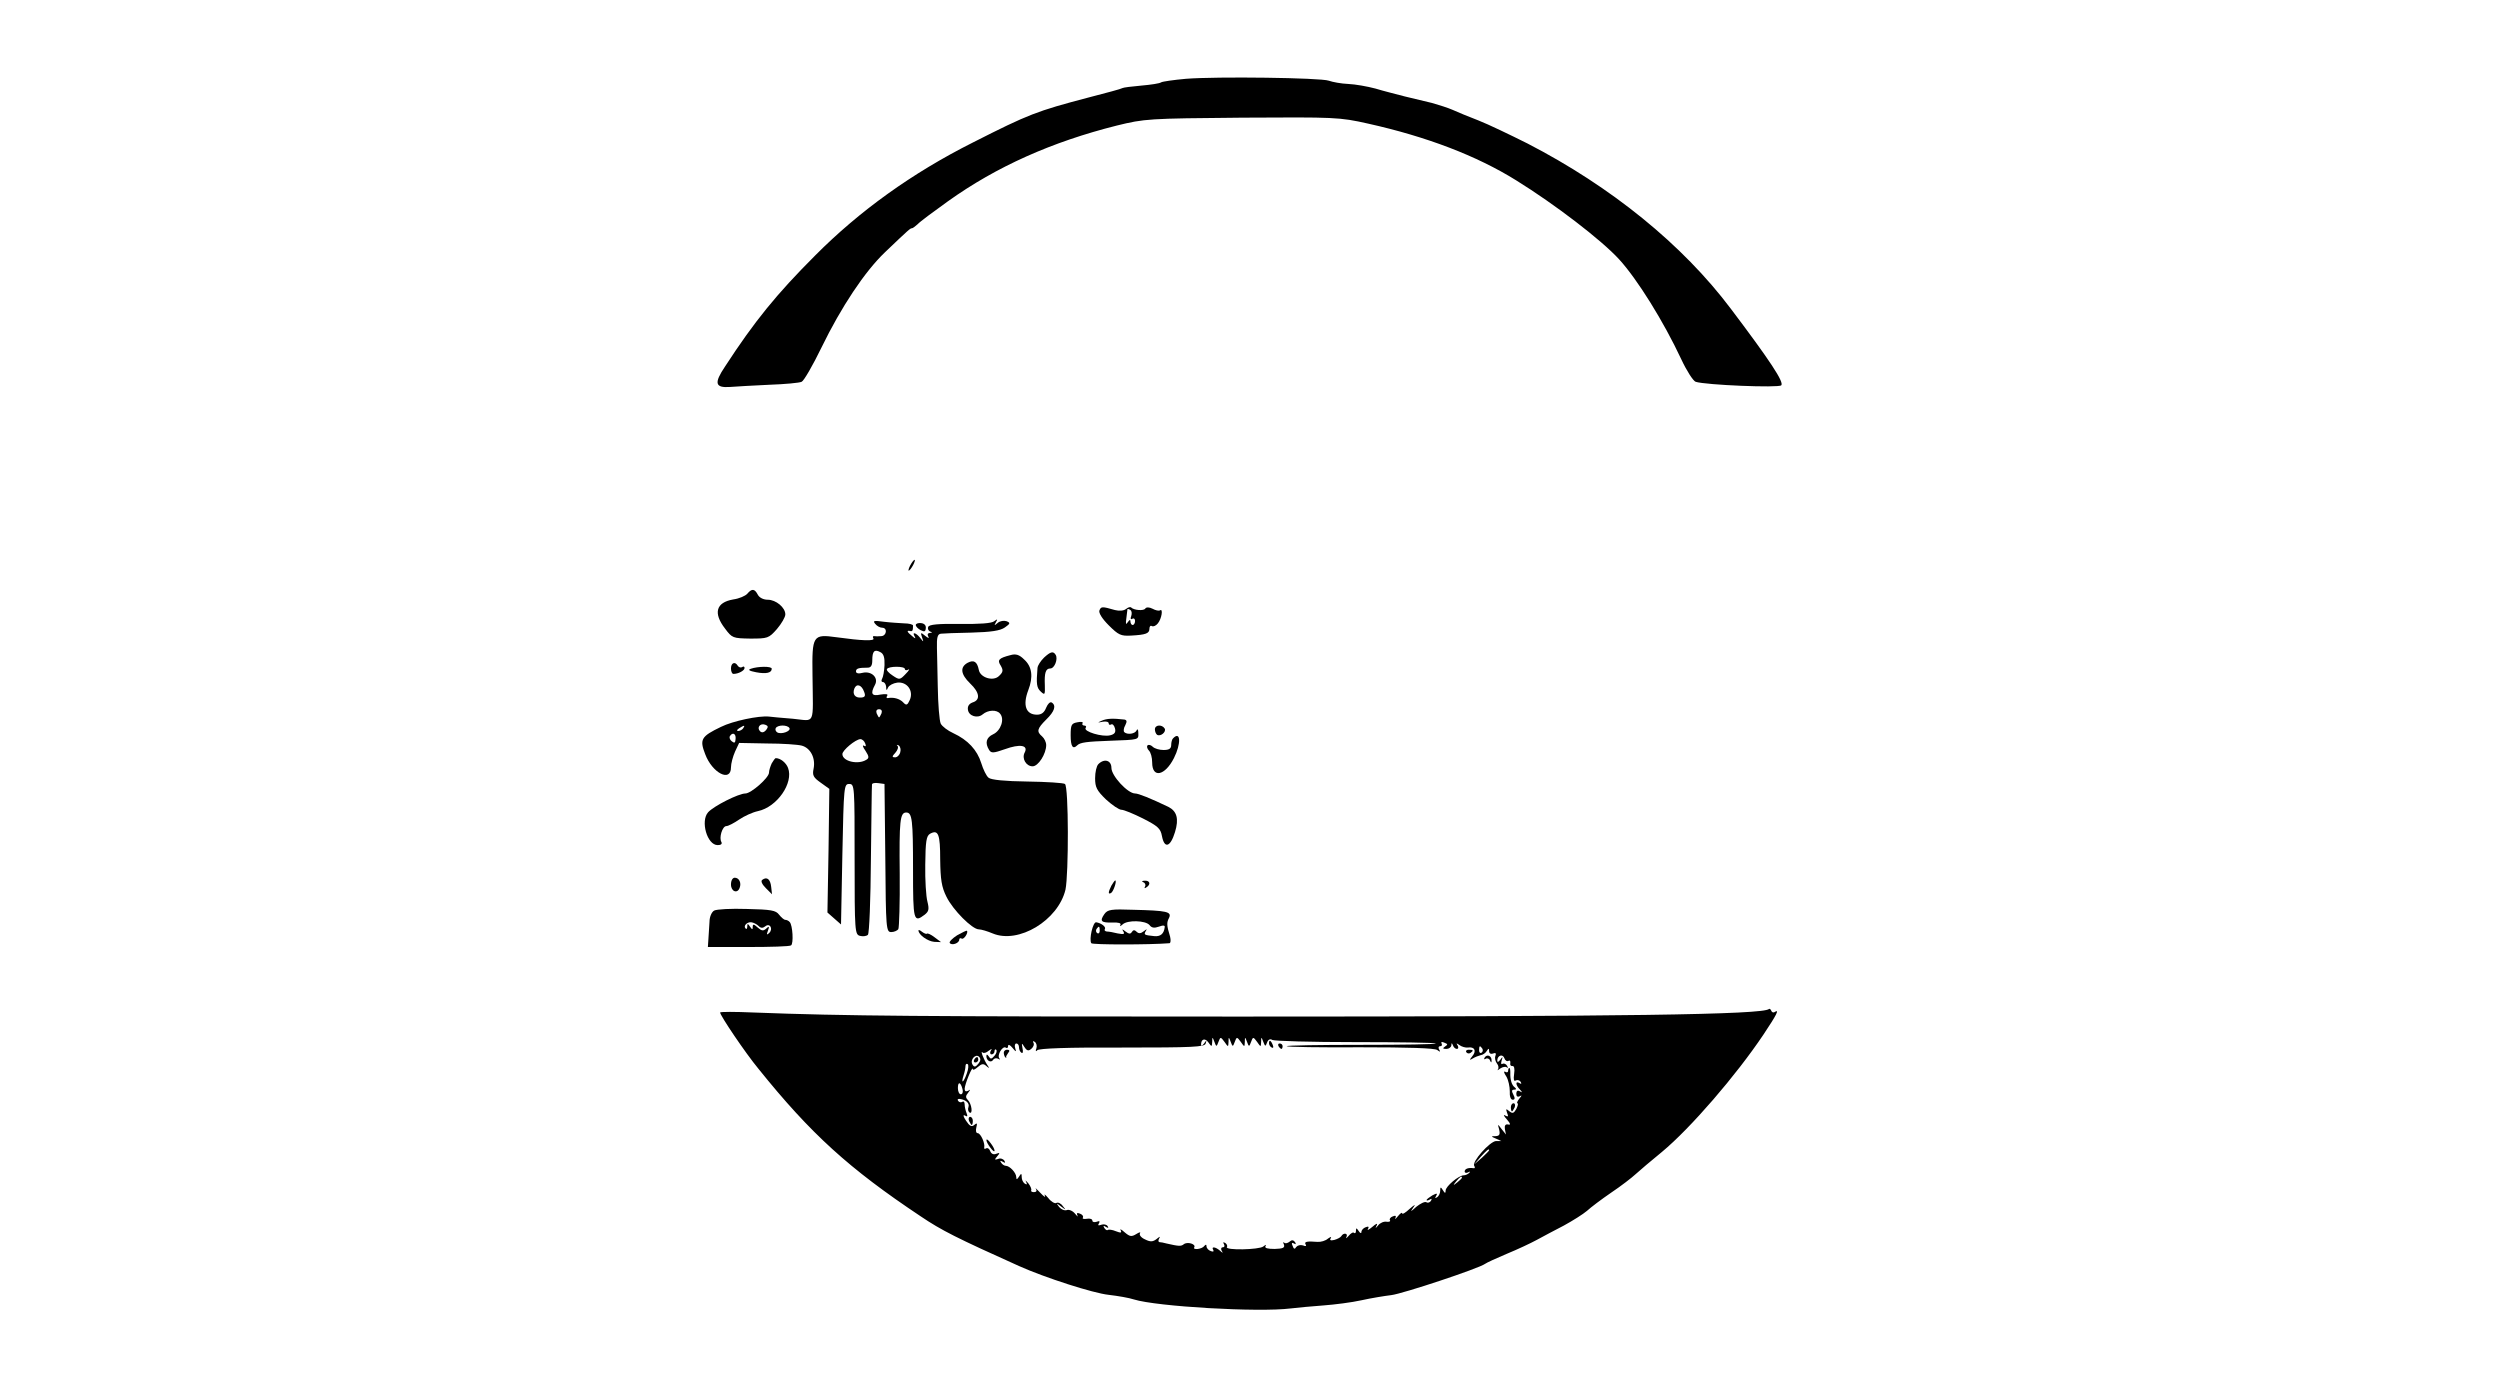 <?xml version="1.0" standalone="no"?>
<!DOCTYPE svg PUBLIC "-//W3C//DTD SVG 20010904//EN"
 "http://www.w3.org/TR/2001/REC-SVG-20010904/DTD/svg10.dtd">
<svg version="1.0" xmlns="http://www.w3.org/2000/svg"
 width="920pt" height="512pt" viewBox="0 0 920 512"
 preserveAspectRatio="xMidYMid meet">

<g transform="translate(0,512) scale(0.1,-0.1)"
fill="#000000" stroke="none">
<path d="M4364 4830 c-45 -4 -86 -10 -91 -13 -5 -4 -38 -9 -73 -12 -35 -3 -66
-7 -69 -9 -4 -3 -60 -18 -126 -35 -190 -50 -219 -61 -424 -165 -225 -113 -419
-253 -581 -416 -143 -143 -224 -243 -332 -409 -41 -61 -37 -79 19 -75 21 2 85
5 143 8 58 2 112 7 120 11 8 3 41 60 73 126 73 150 159 279 233 350 91 87 94
89 100 89 3 0 12 7 21 15 8 9 58 46 111 84 179 128 383 219 622 279 102 25
115 26 460 29 345 2 358 2 465 -22 215 -48 399 -118 545 -209 142 -88 313
-219 378 -290 67 -73 164 -229 229 -368 20 -43 44 -80 53 -83 37 -12 305 -23
315 -13 11 11 -40 89 -185 281 -178 237 -441 450 -749 609 -64 32 -145 71
-181 85 -36 14 -78 31 -95 39 -16 7 -50 18 -75 25 -25 6 -70 17 -100 24 -30 8
-79 20 -108 29 -30 8 -75 16 -100 17 -26 1 -58 7 -72 12 -30 11 -412 16 -526
7z"/>
<path d="M3350 3040 c-6 -11 -8 -20 -6 -20 3 0 10 9 16 20 6 11 8 20 6 20 -3
0 -10 -9 -16 -20z"/>
<path d="M2750 2935 c-7 -8 -30 -18 -52 -21 -63 -11 -74 -50 -30 -107 26 -35
29 -36 93 -37 64 0 68 1 98 35 17 20 31 44 31 54 0 25 -34 54 -65 54 -15 0
-30 7 -36 18 -12 23 -22 24 -39 4z"/>
<path d="M4046 2874 c-4 -9 10 -31 34 -55 36 -36 45 -40 82 -38 56 3 68 8 68
26 0 8 4 12 9 9 5 -3 15 1 22 10 14 17 20 56 8 48 -5 -3 -17 0 -28 6 -12 6
-22 6 -26 1 -5 -10 -43 -7 -53 4 -3 2 -11 0 -18 -6 -9 -7 -25 -8 -41 -4 -48
14 -51 13 -57 -1z m117 -21 c-4 -10 -2 -14 4 -10 5 3 10 0 10 -8 0 -8 -4 -15
-9 -15 -4 0 -8 6 -8 13 0 8 -3 7 -10 -3 -7 -11 -8 -6 -5 15 2 17 4 31 4 33 1
2 5 1 11 -3 5 -3 6 -13 3 -22z"/>
<path d="M3221 2824 c6 -8 18 -14 25 -14 21 0 17 -30 -3 -31 -10 -1 -22 -1
-26 0 -5 1 -6 -3 -3 -8 7 -11 -42 -9 -136 4 -87 12 -90 7 -88 -139 2 -190 12
-169 -72 -161 -40 3 -80 7 -88 8 -37 4 -133 -16 -177 -38 -73 -35 -79 -46 -58
-100 26 -70 95 -105 95 -49 0 14 7 40 15 58 l15 32 103 -2 c56 0 114 -4 128
-8 32 -9 51 -46 43 -85 -5 -24 -1 -32 26 -51 l32 -23 -3 -228 -4 -227 25 -22
25 -22 5 259 c5 250 6 258 25 258 20 0 20 -7 20 -277 0 -268 1 -277 20 -282
11 -3 24 -1 29 4 5 5 10 130 11 277 2 147 3 272 4 276 0 5 11 7 24 5 l22 -3 3
-272 c2 -262 3 -273 22 -273 10 0 22 5 26 11 3 6 6 97 5 203 -2 196 1 226 24
226 22 0 25 -26 25 -211 0 -188 2 -196 43 -165 15 12 17 20 10 48 -5 18 -9 80
-8 136 1 87 4 106 18 114 30 16 37 -1 37 -95 1 -74 5 -101 23 -137 24 -49 95
-120 119 -120 9 0 32 -7 51 -15 95 -40 241 48 268 161 12 56 12 381 -2 389 -5
4 -68 8 -139 9 -81 1 -133 6 -142 14 -8 6 -20 31 -27 54 -15 48 -49 85 -103
110 -20 9 -41 25 -46 35 -5 10 -10 72 -11 138 -1 66 -3 129 -3 140 -1 39 2 52
15 53 6 1 57 3 112 4 73 2 106 7 123 19 20 14 21 17 6 23 -9 3 -24 1 -32 -6
-13 -11 -14 -11 -7 2 7 12 6 13 -6 4 -9 -8 -55 -11 -126 -10 -80 1 -114 -2
-117 -11 -3 -6 0 -14 7 -17 9 -3 8 -5 -1 -5 -8 -1 -10 -6 -6 -13 5 -8 0 -7
-11 2 -17 14 -18 13 -12 -5 7 -19 6 -19 -7 -2 -15 19 -31 23 -20 5 5 -9 2 -9
-9 1 -19 15 -22 22 -8 19 9 -3 11 2 11 20 0 4 -15 8 -32 8 -18 1 -52 3 -76 6
-36 5 -41 4 -31 -8z m34 -152 c-1 -21 -5 -44 -9 -50 -4 -7 -2 -12 3 -12 6 0
11 -8 12 -17 0 -15 2 -15 7 -3 4 8 19 16 34 18 36 4 61 -30 46 -64 -9 -20 -13
-21 -25 -8 -13 13 -35 19 -56 15 -5 -1 -6 3 -2 9 4 6 -5 7 -25 4 -32 -7 -38 3
-20 36 14 26 -13 52 -46 44 -14 -4 -24 -2 -24 5 0 11 9 14 43 14 12 0 17 8 17
27 0 34 8 42 30 30 12 -6 16 -20 15 -48z m75 -14 c0 -5 6 -6 13 -2 6 4 2 -4
-10 -16 -21 -22 -23 -23 -48 -6 -14 9 -24 20 -21 24 6 11 66 11 66 0z m-150
-84 c6 -15 3 -20 -11 -21 -22 -2 -33 12 -25 33 8 20 27 14 36 -12z m64 -79
c-4 -8 -7 -15 -9 -15 -2 0 -5 7 -9 15 -3 9 0 15 9 15 9 0 12 -6 9 -15z m-425
-62 c-8 -9 -16 -10 -22 -4 -13 13 0 31 19 24 11 -4 12 -8 3 -20z m-84 7 c-3
-5 -12 -10 -18 -10 -7 0 -6 4 3 10 19 12 23 12 15 0z m170 1 c7 -12 -31 -25
-45 -16 -6 4 -8 11 -5 16 8 12 42 12 50 0z m-198 -40 c-1 -15 -4 -17 -14 -9
-7 5 -10 14 -7 19 10 16 23 9 21 -10z m477 -17 c4 -9 2 -13 -5 -8 -6 3 -4 -5
6 -19 13 -20 14 -27 3 -33 -30 -19 -88 -6 -88 21 0 14 48 54 66 55 7 0 15 -7
18 -16z m129 -32 c-2 -10 -11 -19 -19 -19 -12 0 -12 3 1 17 8 9 12 20 8 25 -5
4 -3 5 4 2 6 -4 9 -15 6 -25z"/>
<path d="M3370 2820 c0 -5 8 -14 18 -19 14 -7 18 -6 19 8 1 10 -6 17 -18 18
-10 1 -19 -2 -19 -7z"/>
<path d="M3718 2709 c-43 -11 -49 -18 -35 -39 9 -16 9 -23 -6 -37 -21 -22 -70
-7 -75 22 -6 30 -18 38 -41 26 -29 -16 -26 -42 9 -76 35 -33 39 -61 9 -70 -13
-5 -19 -14 -17 -27 3 -23 35 -33 54 -17 20 17 52 18 64 3 18 -20 3 -63 -25
-76 -26 -12 -31 -32 -15 -58 8 -12 15 -12 58 3 55 20 87 15 73 -12 -12 -22 5
-51 29 -51 21 0 50 46 50 78 0 11 -7 25 -15 32 -21 18 -19 28 15 62 31 30 38
52 20 63 -6 3 -14 -5 -20 -19 -7 -18 -17 -26 -34 -26 -41 0 -53 35 -32 90 19
49 14 87 -15 113 -18 18 -31 22 -51 16z"/>
<path d="M3842 2700 c-12 -12 -23 -28 -24 -38 -5 -60 -3 -73 12 -87 15 -14 16
-12 15 23 -2 46 3 62 20 62 16 0 29 35 20 50 -9 15 -19 12 -43 -10z"/>
<path d="M2690 2660 c0 -11 4 -20 9 -20 18 0 41 12 41 22 0 5 -4 7 -9 3 -5 -3
-12 -1 -16 5 -10 17 -25 11 -25 -10z"/>
<path d="M2763 2659 c-12 -4 -6 -8 20 -13 37 -7 57 -2 57 13 0 10 -51 9 -77 0z"/>
<path d="M4055 2468 c-18 -8 -18 -8 3 -4 12 2 22 0 22 -6 0 -5 4 -7 9 -4 5 3
11 -3 14 -14 4 -15 -1 -22 -18 -26 -29 -7 -98 14 -90 27 4 5 1 9 -5 9 -6 0 -9
4 -6 9 3 4 -6 6 -19 3 -22 -4 -25 -9 -25 -48 0 -41 8 -53 24 -37 11 11 35 14
121 17 108 4 105 3 104 29 0 12 -3 16 -6 10 -5 -14 -35 -18 -46 -7 -3 4 -2 15
4 25 7 14 6 19 -3 21 -43 5 -65 4 -83 -4z"/>
<path d="M4250 2436 c0 -8 4 -17 8 -20 13 -8 35 11 28 23 -10 16 -36 14 -36
-3z"/>
<path d="M4317 2403 c-4 -3 -7 -15 -7 -25 0 -13 -8 -18 -28 -18 -15 0 -33 5
-40 12 -6 6 -15 9 -19 5 -4 -4 -1 -13 5 -19 7 -7 12 -26 12 -44 0 -59 47 -49
80 16 27 53 25 102 -3 73z"/>
<path d="M2840 2311 c-5 -11 -10 -26 -10 -34 0 -19 -66 -77 -87 -77 -25 0
-116 -46 -137 -69 -29 -32 -4 -121 35 -121 12 0 17 4 14 11 -10 15 3 59 18 59
7 0 28 11 47 24 19 13 50 27 69 31 71 15 132 104 111 159 -7 19 -28 36 -45 36
-3 0 -9 -9 -15 -19z"/>
<path d="M4042 2308 c-7 -7 -12 -30 -12 -52 0 -33 6 -45 40 -78 23 -21 48 -38
57 -38 9 0 45 -15 79 -32 55 -28 65 -37 70 -65 9 -47 31 -41 48 15 15 49 7 77
-25 93 -65 31 -109 49 -122 49 -27 0 -87 65 -87 94 0 28 -26 36 -48 14z"/>
<path d="M2690 1865 c0 -26 24 -35 32 -12 7 18 -2 37 -18 37 -8 0 -14 -10 -14
-25z"/>
<path d="M2805 1882 c-6 -4 -1 -16 13 -30 l23 -23 -3 27 c-3 29 -16 39 -33 26z"/>
<path d="M4090 1861 c-12 -24 -13 -34 -1 -27 9 6 22 46 15 46 -2 0 -8 -9 -14
-19z"/>
<path d="M4208 1873 c6 -2 9 -10 6 -15 -4 -7 -2 -8 4 -4 18 11 14 26 -5 25
-11 0 -13 -3 -5 -6z"/>
<path d="M2628 1769 c-9 -5 -17 -23 -17 -41 -1 -18 -3 -46 -4 -63 l-2 -30 148
0 c82 0 153 2 158 6 10 6 6 75 -5 86 -4 5 -12 8 -16 8 -5 0 -15 9 -23 19 -12
16 -29 19 -119 21 -57 2 -111 -1 -120 -6z m164 -57 c8 -8 15 -8 24 -1 17 14
30 -9 15 -24 -9 -9 -11 -7 -5 8 6 16 4 18 -6 8 -11 -10 -17 -9 -32 4 -14 13
-18 13 -18 2 0 -11 -2 -11 -10 1 -8 12 -10 12 -10 1 0 -8 -3 -12 -6 -8 -10 9
5 25 21 23 8 -1 20 -7 27 -14z"/>
<path d="M4064 1756 c-18 -26 -12 -32 30 -31 22 1 33 -2 29 -9 -3 -6 0 -5 8 2
18 17 84 15 99 -2 8 -11 18 -12 35 -6 16 6 23 5 21 -3 -3 -24 -16 -34 -38 -32
-38 4 -39 5 -32 18 6 9 5 9 -7 0 -11 -9 -19 -9 -26 -2 -8 8 -13 7 -18 -1 -5
-8 -11 -7 -23 2 -13 10 -14 10 -8 0 6 -10 1 -11 -21 -7 -15 4 -33 7 -40 7 -7
1 -10 5 -7 9 5 8 -13 22 -32 25 -12 2 -27 -63 -18 -77 3 -6 214 -6 288 0 4 1
5 11 2 24 -13 42 -13 52 -4 69 11 23 -8 27 -131 30 -82 3 -95 1 -107 -16z
m-17 -61 c0 -8 -4 -12 -9 -9 -5 3 -6 10 -3 15 9 13 12 11 12 -6z"/>
<path d="M3380 1696 c0 -16 34 -40 58 -42 l25 -1 -24 18 c-13 10 -26 16 -28
13 -2 -2 -10 1 -18 7 -7 6 -13 8 -13 5z"/>
<path d="M3522 1678 c-17 -11 -30 -24 -27 -28 7 -11 35 -1 35 12 0 5 4 7 9 4
8 -5 26 23 19 29 -2 1 -18 -7 -36 -17z"/>
<path d="M6510 1407 c-21 -21 -535 -28 -1955 -28 -1169 0 -1440 2 -1782 15
-68 3 -123 3 -123 0 0 -11 93 -149 141 -207 193 -240 333 -367 597 -543 77
-52 133 -80 362 -183 96 -43 273 -100 330 -106 34 -4 75 -11 93 -17 83 -26
458 -48 577 -33 25 3 79 8 120 11 41 3 104 11 140 19 36 8 85 16 110 19 42 5
322 98 345 115 5 4 42 21 80 37 39 16 88 39 110 51 22 12 67 36 100 53 33 18
71 42 85 54 14 13 54 43 89 67 36 24 76 55 90 68 14 13 58 50 97 82 106 88
273 282 373 431 50 75 60 95 42 84 -5 -4 -11 -1 -13 5 -2 5 -6 8 -8 6z m-2049
-121 c0 19 1 19 8 0 7 -19 8 -19 15 0 7 19 8 19 22 0 14 -20 14 -20 15 0 0 19
1 19 8 0 7 -19 8 -19 15 0 7 19 8 19 22 0 14 -20 14 -20 15 0 0 19 1 19 8 0 7
-19 8 -19 15 0 7 19 8 19 22 0 14 -20 14 -20 15 0 0 19 1 19 8 0 7 -18 8 -18
14 -2 4 11 12 14 19 9 7 -4 144 -8 305 -8 160 0 294 -2 297 -5 2 -3 -121 -5
-274 -5 -153 0 -277 -2 -275 -5 2 -3 124 -5 272 -4 175 0 273 -3 282 -10 11
-8 13 -8 7 2 -4 7 -2 12 4 12 6 0 8 4 5 10 -3 6 1 7 10 3 13 -5 14 -7 3 -14
-10 -7 -9 -9 5 -9 9 0 17 6 18 13 0 10 2 10 6 0 2 -7 9 -13 14 -13 6 0 7 6 3
13 -6 9 -4 9 7 1 8 -6 22 -10 31 -9 24 4 33 -12 16 -32 -11 -14 -11 -16 2 -8
8 5 21 10 29 12 8 1 18 8 22 15 7 11 9 11 9 -1 0 -7 6 -11 14 -8 10 4 13 1 9
-9 -3 -8 0 -20 6 -28 6 -7 7 -17 3 -22 -4 -4 0 -3 9 4 9 6 20 8 24 4 5 -4 5
-1 1 6 -4 7 -12 10 -17 7 -5 -3 -6 2 -3 12 5 15 4 16 -5 3 -7 -9 -11 -10 -11
-3 0 19 20 26 26 9 3 -9 10 -13 15 -10 5 3 8 0 7 -8 -2 -7 2 -12 8 -11 6 1 9
-10 6 -29 -3 -20 -1 -29 6 -24 6 3 14 1 18 -5 4 -8 3 -9 -4 -5 -16 10 -15 -7
1 -23 10 -11 10 -13 0 -7 -8 5 -13 1 -13 -9 0 -10 5 -13 13 -9 8 5 8 2 -2 -9
-7 -9 -10 -17 -7 -17 4 0 2 -9 -4 -21 -9 -16 -14 -18 -26 -8 -12 10 -13 9 -8
-6 6 -14 4 -16 -7 -10 -8 5 -5 -2 6 -14 14 -16 15 -22 5 -19 -10 2 -14 -4 -12
-17 l4 -20 -16 20 c-15 20 -15 20 -9 -2 4 -18 1 -23 -13 -24 -18 0 -18 -1 1
-9 l20 -9 -20 0 c-23 -2 -89 -76 -80 -91 4 -6 3 -10 -2 -9 -19 3 -33 -2 -33
-12 0 -5 6 -7 13 -3 7 4 8 3 4 -2 -5 -5 -14 -9 -20 -9 -19 0 -67 -41 -67 -56
0 -11 -3 -11 -10 1 -8 13 -10 13 -10 -2 0 -9 -5 -20 -12 -24 -7 -5 -8 -3 -3 5
6 10 3 11 -14 2 -11 -7 -21 -14 -21 -17 0 -3 5 -2 12 2 7 4 8 3 4 -5 -4 -6
-12 -9 -17 -5 -6 3 -22 -5 -37 -17 -21 -19 -23 -20 -12 -4 11 15 8 14 -13 -4
-15 -14 -27 -21 -27 -16 0 5 -7 0 -16 -11 -8 -10 -13 -13 -9 -7 4 9 1 11 -9 7
-9 -3 -14 -10 -11 -14 3 -5 -3 -7 -12 -6 -10 2 -24 -4 -31 -13 -10 -12 -12
-13 -6 -1 5 10 -1 8 -16 -5 -13 -11 -20 -14 -16 -8 5 9 2 11 -8 7 -9 -3 -16
-11 -16 -18 0 -6 -5 -4 -10 4 -8 12 -10 12 -10 1 0 -8 -3 -11 -7 -8 -3 4 -12
-1 -20 -11 -8 -9 -12 -11 -8 -4 7 14 -11 17 -19 3 -3 -5 -15 -11 -26 -14 -13
-3 -18 -1 -13 6 4 7 0 6 -10 -1 -9 -8 -26 -13 -39 -12 -38 3 -50 1 -43 -10 4
-6 -1 -7 -10 -3 -10 3 -20 0 -25 -6 -5 -9 -9 -8 -13 4 -5 10 -3 14 5 9 7 -4 8
-3 4 5 -6 8 -12 9 -20 2 -7 -6 -16 -8 -20 -4 -4 4 -5 1 -1 -7 4 -12 -4 -15
-34 -16 -26 0 -38 3 -34 10 4 7 1 6 -8 -1 -15 -12 -141 -15 -134 -2 3 4 0 11
-6 15 -8 4 -9 3 -5 -4 4 -7 2 -12 -4 -12 -6 0 -8 -6 -4 -13 6 -9 4 -9 -7 1
-16 14 -33 16 -24 2 3 -6 -1 -7 -9 -4 -9 3 -16 11 -16 18 0 7 -3 7 -8 1 -8
-12 -44 -16 -37 -5 7 12 -26 22 -39 11 -10 -8 -19 -7 -63 3 -10 3 -22 5 -26 5
-5 1 -5 7 -1 14 5 8 2 7 -9 -2 -14 -11 -23 -12 -43 -2 -14 6 -22 16 -19 22 4
6 -2 5 -13 -2 -18 -11 -24 -10 -43 6 -12 11 -19 14 -15 8 5 -10 1 -11 -17 -4
-14 6 -27 7 -30 5 -3 -3 -8 0 -13 7 -5 8 -3 10 6 4 8 -5 11 -4 6 3 -4 6 -14 8
-23 5 -11 -4 -14 -3 -9 5 5 8 2 10 -8 6 -9 -3 -16 -1 -16 4 0 6 -9 9 -20 7
-11 -2 -18 0 -15 4 3 5 -2 12 -11 15 -10 4 -13 2 -9 -7 4 -6 0 -4 -9 7 -8 10
-22 16 -30 13 -8 -3 -20 2 -28 11 -12 16 -11 16 7 2 19 -14 19 -14 6 2 -7 10
-18 15 -24 11 -5 -3 -19 5 -29 18 -11 13 -17 17 -13 9 4 -8 -3 -4 -16 10 -13
14 -21 21 -17 15 5 -7 2 -12 -7 -12 -8 0 -12 3 -10 7 2 4 -3 16 -11 26 -9 10
-12 13 -8 5 5 -9 3 -12 -4 -7 -7 4 -12 15 -12 24 0 15 -2 15 -10 2 -7 -11 -10
-12 -10 -2 0 16 -24 42 -39 42 -5 0 -13 5 -17 12 -5 7 -3 8 6 3 9 -6 11 -4 6
4 -5 7 -15 10 -23 6 -13 -4 -14 -3 -3 10 11 13 10 14 -4 9 -10 -4 -18 0 -22
10 -3 9 -10 13 -15 10 -5 -3 -8 -2 -7 3 4 15 -13 53 -24 53 -6 0 -8 9 -5 21 4
16 3 18 -8 9 -9 -8 -17 -4 -30 16 -10 15 -12 23 -4 19 9 -6 11 -3 6 9 -4 10
-7 24 -7 32 0 9 -4 13 -9 9 -5 -3 -12 -1 -15 4 -4 5 0 8 6 7 23 -3 37 -16 32
-30 -3 -8 -1 -16 4 -20 13 -8 8 32 -6 46 -9 9 -9 15 1 27 9 12 9 13 0 7 -8 -4
-13 -2 -13 7 0 16 29 87 30 73 0 -5 8 -2 18 7 15 13 21 14 32 4 12 -10 12 -9
4 3 -13 19 -28 57 -18 47 4 -4 14 -1 22 6 13 9 14 9 8 0 -4 -7 -2 -13 3 -13 6
0 11 5 11 12 0 6 3 8 6 5 4 -4 1 -14 -6 -22 -11 -13 -15 -13 -21 -3 -6 9 -9 9
-9 1 0 -16 17 -26 25 -13 4 6 12 7 18 4 7 -4 9 -4 5 1 -10 11 11 47 23 40 5
-4 9 -1 9 6 0 7 7 4 16 -7 13 -16 15 -16 10 -1 -3 9 -1 17 4 17 6 0 10 -6 10
-14 0 -8 4 -17 9 -20 5 -4 7 4 4 16 -4 21 -3 21 7 5 9 -14 15 -16 26 -6 7 6
11 16 7 22 -3 6 -1 7 5 3 6 -4 9 -14 6 -24 -4 -10 -2 -13 3 -7 5 7 113 11 312
10 262 0 305 2 308 15 4 13 3 13 -6 0 -6 -8 -11 -10 -11 -4 0 21 15 25 27 8
12 -17 13 -17 14 2z m994 -25 c3 -5 2 -12 -3 -15 -5 -3 -9 1 -9 9 0 17 3 19
12 6z m-1855 -56 c-10 -12 -15 -13 -21 -3 -11 17 11 42 24 29 7 -7 6 -15 -3
-26z m-42 -35 c-12 -35 -23 -41 -12 -7 4 12 7 27 7 34 0 7 4 10 8 7 4 -2 3
-18 -3 -34z m-16 -58 c3 -10 0 -19 -6 -19 -6 0 -11 10 -11 23 0 25 10 23 17
-4z m1938 -225 c0 -2 -12 -14 -27 -28 l-28 -24 24 28 c23 25 31 32 31 24z
m-100 -101 c0 -2 -8 -10 -17 -17 -16 -13 -17 -12 -4 4 13 16 21 21 21 13z"/>
<path d="M4670 1281 c0 -6 4 -13 10 -16 6 -3 7 1 4 9 -7 18 -14 21 -14 7z"/>
<path d="M4705 1270 c3 -5 8 -10 11 -10 2 0 4 5 4 10 0 6 -5 10 -11 10 -5 0
-7 -4 -4 -10z"/>
<path d="M3694 1244 c1 -8 4 -15 7 -16 2 -2 3 -1 2 1 -2 2 2 9 7 16 7 8 5 12
-4 12 -8 0 -13 -6 -12 -13z"/>
<path d="M5396 1248 c3 -5 10 -6 15 -3 13 9 11 12 -6 12 -8 0 -12 -4 -9 -9z"/>
<path d="M5464 1229 c-4 -7 -3 -9 4 -5 5 3 13 0 15 -6 4 -9 6 -10 6 -1 1 17
-16 25 -25 12z"/>
<path d="M5550 1179 c0 -5 -5 -7 -11 -3 -6 3 -5 -4 4 -17 8 -13 13 -38 13 -55
-1 -18 3 -31 11 -31 8 0 9 6 2 19 -7 13 -6 18 3 18 8 0 9 3 3 8 -12 8 -18 29
-17 55 0 9 -1 17 -4 17 -2 0 -4 -5 -4 -11z"/>
<path d="M5560 1045 c0 -8 2 -15 4 -15 2 0 6 7 10 15 3 8 1 15 -4 15 -6 0 -10
-7 -10 -15z"/>
<path d="M3566 995 c4 -8 8 -15 10 -15 2 0 4 7 4 15 0 8 -4 15 -10 15 -5 0 -7
-7 -4 -15z"/>
<path d="M3630 924 c0 -5 7 -18 15 -28 8 -11 15 -16 15 -10 0 5 -7 18 -15 28
-8 11 -15 16 -15 10z"/>
<path d="M3585 1220 c-3 -5 -1 -10 4 -10 6 0 11 5 11 10 0 6 -2 10 -4 10 -3 0
-8 -4 -11 -10z"/>
</g>
</svg>
